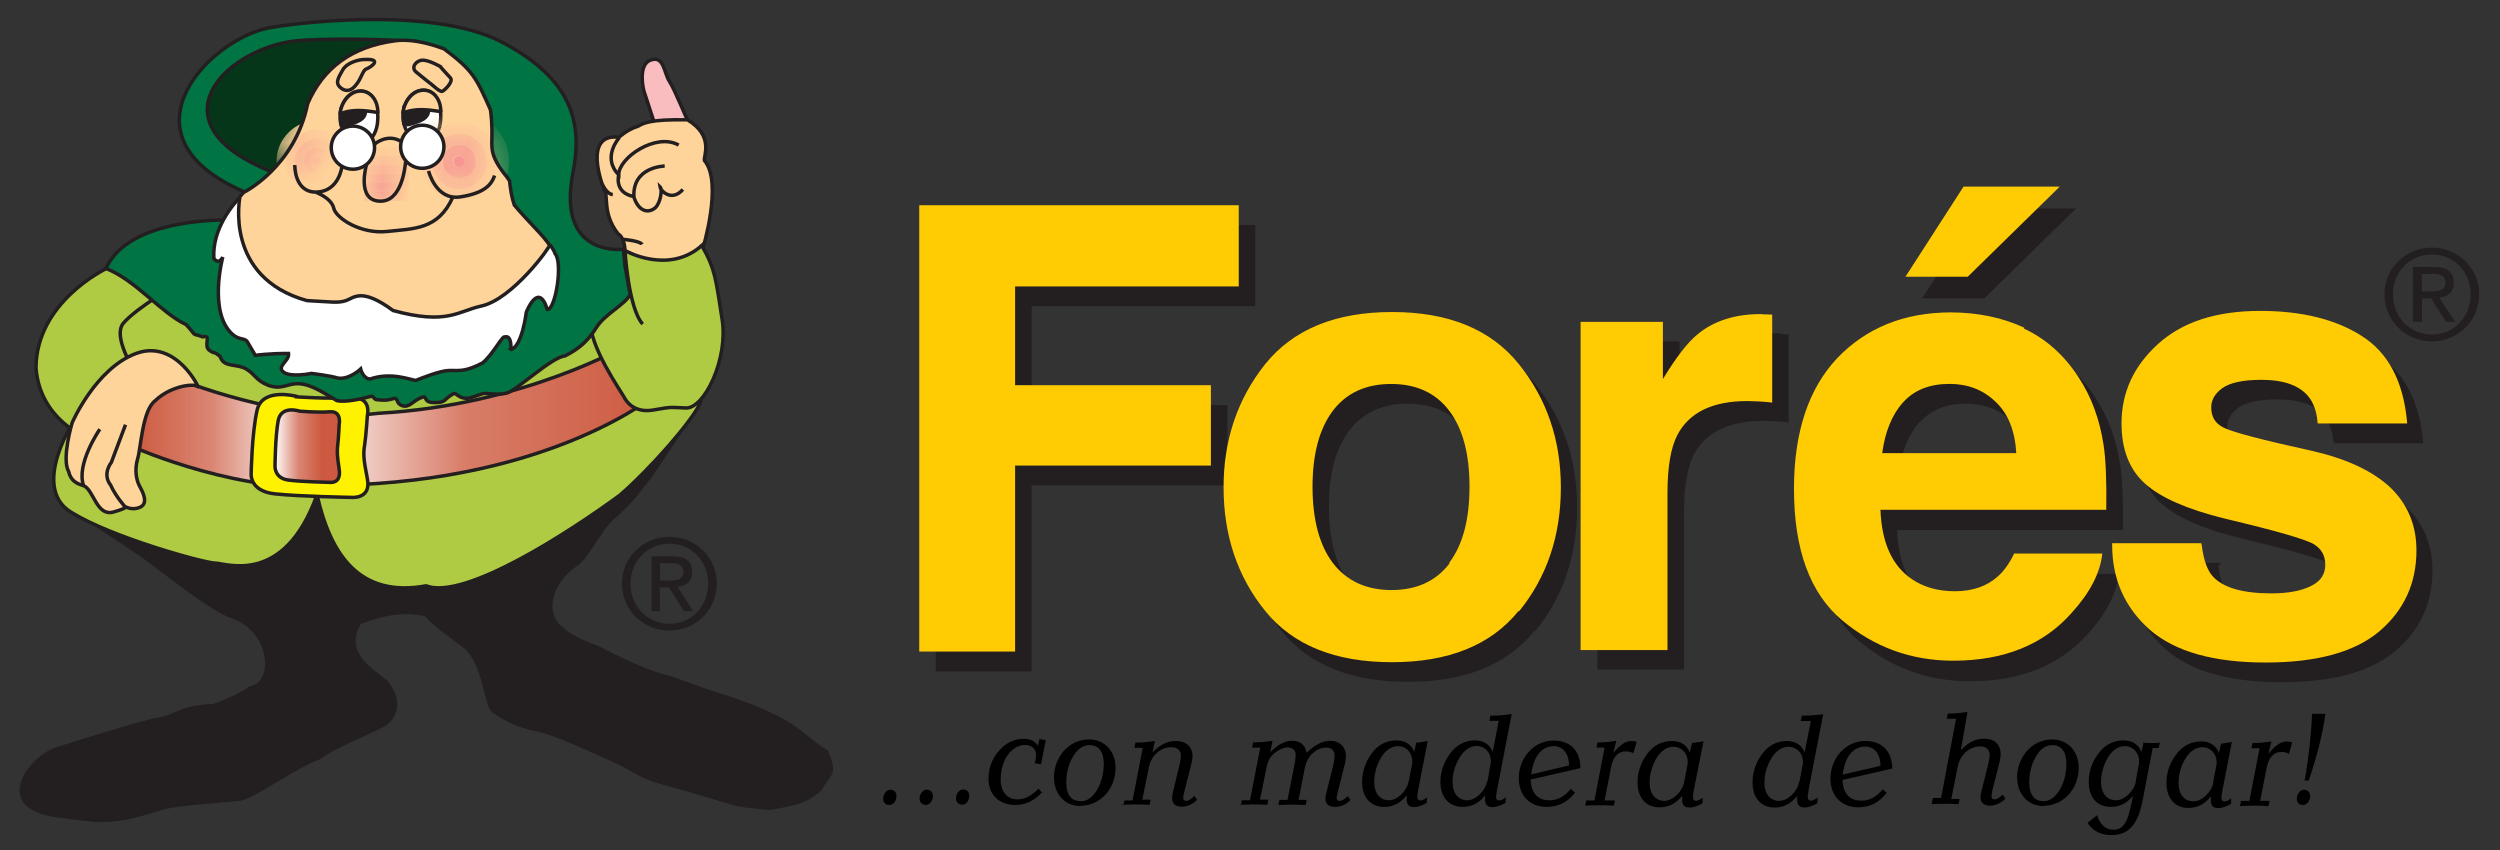 <svg xmlns="http://www.w3.org/2000/svg" width="100" height="34" viewBox="0 0 100 34" xmlns:xlink="http://www.w3.org/1999/xlink">
  <rect x="0" y="0" width="100" height="34" fill="#333333" stroke="none"/>
  <defs>
    <linearGradient id="a" x1="0%" y1="50.023%" y2="50.023%">
      <stop stop-color="#CD5A40" offset="0%"/>
      <stop stop-color="#DA8673" offset="15%"/>
      <stop stop-color="#FFFFFF" offset="32%"/>
      <stop stop-color="#D87D68" offset="63%"/>
      <stop stop-color="#CD5A40" offset="100%"/>
    </linearGradient>
    <linearGradient id="b" x1="-.284%" x2="99.235%" y1="49.947%" y2="49.947%">
      <stop stop-color="#FFFFFF" offset="0%"/>
      <stop stop-color="#DA8673" offset="36%"/>
      <stop stop-color="#CD5A40" offset="70%"/>
      <stop stop-color="#CD5A40" offset="100%"/>
    </linearGradient>
    <path id="c" d="M0.387,1.422 C0.387,2.166 0.845,2.768 1.414,2.768 C1.981,2.768 2.442,2.166 2.442,1.422 C2.442,0.68 1.982,0.079 1.414,0.079 C0.846,0.079 0.387,0.68 0.387,1.422 Z"/>
    <path id="e" d="M0.733,2.246 C0.733,3.087 1.372,3.772 2.158,3.772 C2.947,3.772 3.375,3.073 3.375,2.232 C3.375,1.394 2.947,0.722 2.158,0.722 C1.372,0.722 0.733,1.411 0.733,2.248 L0.733,2.246 Z"/>
    <path id="g" d="M1.195,0.713 L0.86,1.542 C0.86,1.542 0.45,2.939 1.36,2.999 C2.267,3.061 2.402,1.676 2.432,1.377 C2.462,1.078 2.782,0.941 2.237,0.612 C2.087,0.521 1.94,0.488 1.807,0.488 C1.457,0.488 1.195,0.714 1.195,0.714 L1.195,0.713 Z"/>
  </defs>
  <g fill="none" fill-rule="evenodd">
    <path fill="#231F20" stroke="#231F20" stroke-width=".04" d="M2.908,20.433 C2.908,20.433 5.15,21.906 5.725,22.31 C6.3,22.714 8.417,24.437 9.292,24.725 C10.803,25.237 11.017,27.285 9.992,27.47 C9.644,27.721 9.117,27.968 8.55,28.175 C7.1,28.225 6.964,28.681 6.207,28.736 C5.261,28.976 4.261,29.273 2.153,29.945 C1.045,30.401 -0.333,32.366 2.37,32.687 C3.695,32.849 3.857,32.903 4.288,32.849 C5.072,32.849 5.963,32.526 6.613,32.339 C7.234,32.203 9.072,32.06 9.585,32.016 C10.098,31.97 11.773,30.725 12.8,30.349 C13.26,29.971 14.612,29.434 15.394,29.03 C15.693,28.843 16.259,28.198 15.475,27.231 C14.881,26.773 13.719,26.072 14.421,24.942 C14.841,24.804 15.8,24.378 16.989,24.622 C17.596,25.227 17.881,25.376 18.582,25.915 C19.416,26.695 19.332,28.287 19.766,28.528 C20.024,28.677 20.466,29.042 21.549,29.257 C22.358,29.448 23.574,30.037 24.599,30.493 C25.366,30.841 25.499,31.09 26.532,31.372 C27.558,31.654 28.949,32.069 29.274,32.168 C29.599,32.268 29.874,32.293 30.808,32.384 C31.724,32.201 32.266,32.143 32.833,31.604 C33.249,30.908 33.508,30.991 33.099,30.029 C31.933,29.332 32.099,28.893 29.258,27.897 C28.457,27.665 27.741,27.392 26.849,27.068 C25.766,26.853 23.933,25.857 23.933,25.857 C23.933,25.857 22.524,25.401 22.199,24.754 C21.832,24.033 22.358,23.121 22.983,22.69 C23.599,22.316 24.032,21.081 24.733,20.592 C25.133,20.218 25.407,19.895 25.407,19.895 L26.082,19.041 L27.566,16.81 L21.041,18.12 L9.141,18.402 L2.866,20.484 L2.908,20.433 Z"/>
    <path fill="#AFCB43" stroke="#231F20" stroke-width=".14" d="M3.018,16.728 C3.018,16.728 1.196,19.46 2.83,20.48 C4.463,21.502 8.192,22.525 8.612,22.525 C9.032,22.525 11.367,23.465 12.68,19.794 C13.232,22.224 14.394,23.915 17.043,23.434 C18.584,24.023 22.826,21.253 24.801,19.802 C26.017,18.749 27.734,16.792 28.017,16.095 C28.301,15.399 27.151,12.637 27.151,12.637 L21.509,12.869 L5.176,11.286 L3.026,16.717 L3.018,16.728 Z"/>
    <path fill="url(#a)" stroke="#231F20" stroke-width=".14" d="M7.047,15.13 C7.047,15.13 11.508,16.988 15.155,16.53 C20.963,16.205 25.069,13.81 25.069,13.81 L26.283,15.747 C26.283,15.747 22.15,19.238 13.492,19.412 C9.844,19.868 5.383,17.903 5.383,17.903 C5.383,17.903 5.6,16.386 5.72,16.195 C6.073,15.656 7.047,15.117 7.047,15.117 L7.047,15.13 Z"/>
    <g stroke="#231F20" stroke-width=".14" transform="translate(10 15.756)">
      <path fill="#FFF200" d="M1.854,0.097 C1.854,0.097 0.501,-0.268 0.287,0.64 C0.073,1.55 0.046,3.222 0.046,3.222 C0.046,3.222 -7.32053307e-15,3.892 0.993,3.998 C1.988,4.106 4.048,4.139 4.048,4.139 C4.048,4.139 4.861,4.23 4.694,3.393 C4.527,2.555 4.534,2.373 4.588,2.024 C4.641,1.676 4.694,0.872 4.694,0.872 C4.694,0.872 4.902,0.092 4.014,0.15 C3.127,0.208 1.854,0.117 1.854,0.117 L1.854,0.097 Z"/>
      <path fill="url(#b)" d="M1.988,0.692 C1.988,0.692 1.243,0.435 1.126,1.076 C1.009,1.717 1.001,2.897 1.001,2.897 C1.001,2.897 0.976,3.37 1.526,3.445 C2.076,3.519 3.209,3.539 3.209,3.539 C3.209,3.539 3.659,3.6 3.567,3.01 C3.476,2.42 3.484,2.289 3.509,2.04 C3.542,1.793 3.567,1.226 3.567,1.226 C3.567,1.226 3.684,0.678 3.192,0.716 C2.709,0.753 2.009,0.692 2.009,0.692 L1.988,0.692 Z"/>
    </g>
    <path fill="#AFCB43" stroke="#231F20" stroke-width=".14" d="M4.238,10.751 C4.238,10.751 1.44,12.081 1.44,14.728 C1.537,15.932 2.196,16.713 2.942,17.224 C3.688,17.735 5.625,15.239 5.625,15.239 C5.625,15.239 4.423,13.529 4.937,12.925 C5.45,12.32 7.127,11.341 7.127,11.341 L4.404,10.505 L4.237,10.751 L4.238,10.751 Z"/>
    <path fill="#FFD49A" d="M7.913,15.482 C8.02,15.615 7.073,13.544 5.453,14.135 C3.833,14.725 2.887,16.908 2.887,16.908 C2.887,16.908 2.453,18.351 2.747,18.865 C2.833,19.238 3.072,19.346 3.347,19.429 C3.747,19.586 3.859,20.665 4.533,20.482 C5.207,20.291 4.993,20.258 4.993,20.258 C4.993,20.258 5.287,20.441 5.613,20.283 C5.94,20.126 5.72,19.694 5.587,19.454 C5.453,19.205 5.373,18.799 5.507,18.343 C5.64,17.911 5.693,16.41 6.207,16.029 C6.853,15.407 7.807,15.332 7.913,15.465"/>
    <path stroke="#231F20" stroke-width=".14" d="M5.453,14.135 C3.833,14.725 2.887,16.908 2.887,16.908 C2.887,16.908 2.453,18.351 2.747,18.865 C2.833,19.238 3.072,19.346 3.347,19.429 C3.747,19.586 3.859,20.665 4.533,20.482 C5.207,20.291 4.993,20.258 4.993,20.258 C4.993,20.258 5.287,20.441 5.613,20.283 C5.94,20.126 5.72,19.694 5.587,19.454 C5.453,19.205 5.373,18.799 5.507,18.343 C5.64,17.911 5.693,16.41 6.207,16.029 C6.853,15.407 7.807,15.332 7.913,15.465 C8.02,15.615 7.073,13.544 5.453,14.135 Z M3.993,17.168 C3.993,17.168 3.027,18.567 3.346,19.43 M5.021,16.988 L4.454,18.494 C4.454,18.494 4.073,18.958 4.427,19.406 C4.613,19.837 5.02,20.293 5.02,20.293"/>
    <path fill="#F9BCBF" stroke="#231F20" stroke-width=".14" d="M26.217,5.05 L25.752,3.628 C25.752,3.628 25.49,2.591 26.027,2.402 C26.565,2.213 26.55,2.904 26.778,3.258 C27.007,3.606 27.473,4.809 27.567,4.933 C27.668,5.049 26.218,5.049 26.218,5.049 L26.217,5.05 Z"/>
    <path fill="#FFD49A" d="M28.105,9.971 C28.105,9.971 28.927,7.298 28.176,6.419 C28.134,6.253 28.576,5.444 27.501,4.792 C25.959,4.767 25.734,4.932 25.517,5.051 C25.076,5.184 24.751,5.499 24.751,5.499 C24.751,5.499 23.284,5.134 24.168,7.614 C24.351,7.771 24.076,8.542 24.726,9.355 C25.001,9.521 25.001,10.035 25.001,10.035 L26.959,10.964 L28.109,9.994 L28.105,9.971 Z"/>
    <path stroke="#231F20" stroke-width=".14" d="M28.105,9.971 C28.105,9.971 28.927,7.298 28.176,6.419 C28.134,6.253 28.576,5.444 27.501,4.792 C25.959,4.767 25.734,4.932 25.517,5.051 C25.076,5.184 24.751,5.499 24.751,5.499 C24.751,5.499 23.284,5.134 24.168,7.614 C24.351,7.771 24.076,8.542 24.726,9.355 C25.001,9.521 25.001,10.035 25.001,10.035 L26.959,10.964 L28.109,9.994 L28.105,9.971 Z M24.055,7.276 C24.055,7.276 24.212,7.739 24.511,7.786 M24.953,9.577 C24.953,9.577 25.609,9.635 25.68,9.776 M24.772,5.506 C24.772,5.506 24.055,6.293 24.748,6.99 C24.748,6.31 26.242,5.29 27.148,5.804 M24.757,6.957 C24.757,6.957 24.528,7.695 25.342,7.861 M26.588,6.642 C26.588,6.642 25.286,6.658 25.357,7.886 C25.538,8.441 25.907,8.549 26.194,8.325 C26.422,8.143 26.508,7.562 26.398,7.463 C26.423,7.645 26.873,8.085 27.315,7.579"/>
    <path fill="#AFCB43" d="M28.079,9.833 C28.625,10.796 28.632,11.184 28.885,12.775 C29.138,14.367 28.17,16.352 27.435,16.319 C26.702,16.286 26.864,16.278 26.123,16.402 C25.382,16.526 25.063,16.079 24.965,15.888 C24.869,15.697 23.523,13.79 23.621,12.795 C23.718,11.8 24.517,10.556 24.517,10.556 L24.968,10.008 C24.968,10.008 26.734,11.028 28.084,9.809"/>
    <path stroke="#231F20" stroke-width=".14" d="M28.079,9.833 C28.625,10.796 28.632,11.184 28.885,12.775 C29.138,14.367 28.17,16.352 27.435,16.319 C26.702,16.286 26.864,16.278 26.123,16.402 C25.382,16.526 25.063,16.079 24.965,15.888 C24.869,15.697 23.523,13.79 23.621,12.795 C23.718,11.8 24.517,10.556 24.517,10.556 L24.968,10.008 C24.968,10.008 26.734,11.028 28.084,9.809 L28.079,9.833 Z M24.998,9.994 C24.998,9.994 25.128,12.322 25.707,12.963"/>
    <g stroke="#231F20" stroke-width=".14" transform="translate(4.167)">
      <path fill="#007442" d="M5.013,8.804 C5.013,8.804 1.007,8.648 0.073,10.737 C1.265,11.209 2.29,12.529 3.279,12.984 C3.773,13.531 3.434,13.291 3.947,13.475 C4.322,13.375 3.939,13.831 4.219,14.022 C4.5,14.205 4.306,13.997 4.636,14.254 C4.781,14.727 5.294,14.528 5.683,14.76 C6.049,14.984 6.058,15.208 6.566,15.415 C7.124,15.606 7.308,15.332 7.782,15.349 C8.299,15.366 8.883,15.78 9.299,16.021 C9.624,16.112 10.332,15.946 10.666,15.855 C10.783,15.838 10.724,15.88 10.857,15.979 C11.274,16.037 11.391,15.996 11.591,15.938 C11.783,15.913 11.641,16.128 11.924,16.228 C12.199,16.319 12.332,16.054 12.658,15.913 C12.982,15.772 12.699,16.104 13.207,16.104 C13.716,16.104 13.549,15.979 13.974,15.747 C14.074,15.689 14.191,15.971 14.574,15.929 C14.682,15.913 14.824,15.846 15.141,15.747 C15.258,15.706 15.716,15.822 16.108,15.722 C16.491,15.623 17.916,14.271 18.433,14.238 C19.066,13.914 19.374,13.599 19.699,13.085 C20.024,12.571 20.832,12.181 21.032,11.791 C21.041,11.775 20.824,10.581 20.824,10.581 L20.774,9.967 C20.774,9.967 18.116,10.332 18.741,6.965 C19.157,4.933 18.741,3.167 15.891,1.674 C13.041,0.19 7.308,0.978 6.766,1.086 C4.399,1.376 0.291,5.381 5.599,7.67 C5.649,7.769 4.966,8.756 4.966,8.756 L5.013,8.804 Z"/>
      <path fill="#05361A" d="M12.448,1.656 C9.935,1.494 7.848,1.587 7.498,1.656 C4.748,2.067 1.96,4.94 6.636,6.847 L9.348,8.786 L12.709,4.282 L12.451,1.656 L12.448,1.656 Z"/>
    </g>
    <g transform="translate(7.967 .896)">
      <path fill="#FFFFFF" stroke="#231F20" stroke-width=".14" d="M7.292,9.828 L1.7,6.918 C1.325,7.303 0.519,8.269 0.587,9.44 C0.795,9.722 0.945,9.385 0.945,9.385 C0.945,9.385 0.353,11.582 1.326,12.47 C1.617,12.731 1.826,12.599 1.934,12.787 C2.184,13.204 2.243,13.318 2.243,13.318 C2.243,13.318 2.743,13.242 3.576,13.242 C3.618,13.547 3.084,13.752 3.368,13.983 C3.651,14.215 4.492,14.04 4.492,14.04 C4.492,14.04 5.259,14.133 5.543,14.226 C6.001,14.301 6.459,13.865 6.459,13.865 C6.459,13.865 6.559,14.263 6.843,14.263 C7.701,13.965 8.509,14.32 8.668,14.32 C8.901,14.226 9.651,13.922 10.018,13.922 C10.393,13.922 10.643,13.983 11.334,13.622 C11.751,13.284 12.134,12.506 12.226,12.582 C12.518,12.488 12.476,13.111 12.459,13.092 C12.918,12.98 13.084,11.597 13.084,11.597 C13.084,11.597 13.568,10.327 13.926,11.485 C14.251,11.501 14.559,9.619 14.234,9.246 C14.201,9.146 14.143,9.046 14.068,8.939 L7.326,9.826 L7.292,9.828 Z"/>
      <path fill="#FFD49A" d="M14.037,8.943 C13.783,8.533 13.173,7.989 12.604,7.303 C12.483,6.938 12.453,6.657 12.415,6.338 C12.257,6.092 12.173,6.045 11.977,5.729 C11.512,4.978 11.827,4.825 11.652,3.498 C11.082,2.214 10.956,1.927 9.791,1.056 C9.582,0.981 8.649,0.623 7.824,0.737 C6.099,0.969 4.949,1.832 4.341,3.25 C3.816,5.804 1.782,6.799 1.782,6.799 L1.633,6.965 C1.633,6.965 0.958,10.191 4.308,11.128 C5.308,11.178 5.549,11.236 5.874,11.128 C6.191,11.02 6.482,10.589 7.758,11.526 C9.916,12.115 10.349,11.551 11.291,11.344 C12.533,11.07 14.049,8.972 14.008,8.922 L14.037,8.943 Z"/>
      <path fill="#FFFFFF" stroke="#231F20" stroke-width=".14" d="M8.153,3.748 C8.153,3.176 8.52,2.712 8.973,2.712 C9.427,2.712 9.665,3.176 9.665,3.748 C9.665,4.322 9.427,4.787 8.973,4.787 C8.521,4.787 8.153,4.322 8.153,3.75 L8.153,3.748 Z"/>
      <path fill="#231F20" stroke="#231F20" stroke-width=".14" d="M9.05,3.189 C9.131,3.27 9.178,3.373 9.178,3.485 C9.178,3.75 9.018,3.894 8.623,4.015 C8.454,4.067 8.295,4.141 8.185,4.046 C8.185,4.046 8.142,3.656 8.197,3.374 L9.05,3.184 L9.05,3.189 Z"/>
      <path fill="#FFD49A" d="M8.153,3.621 C8.195,3.186 8.52,2.712 8.973,2.712 C9.427,2.712 9.671,3.155 9.665,3.558 C9.673,3.591 9.328,3.49 8.875,3.49 C8.422,3.49 8.13,3.634 8.153,3.622"/>
      <path stroke="#231F20" stroke-width=".14" d="M8.153,3.621 C8.195,3.186 8.52,2.712 8.973,2.712 C9.427,2.712 9.671,3.155 9.665,3.558 C9.673,3.591 9.328,3.49 8.875,3.49 C8.422,3.49 8.13,3.634 8.153,3.622 L8.153,3.621 Z M6.617,1.482 C6.423,1.482 5.922,1.587 5.742,1.902 C5.564,2.215 5.454,2.401 5.606,2.563 C5.758,2.729 6.002,2.829 6.256,2.522 C6.511,2.223 6.526,1.925 6.693,1.858 C6.86,1.8 7.371,1.444 6.618,1.485 L6.617,1.482 Z M9.642,1.764 C9.642,1.764 9.203,1.511 8.945,1.511 C8.687,1.511 8.458,1.795 8.67,1.977 C8.884,2.159 9.245,2.441 9.306,2.488 C9.367,2.533 9.637,2.798 9.728,2.756 C9.82,2.715 10.185,2.363 10.047,2.215 C9.911,2.074 9.641,1.767 9.641,1.767 L9.642,1.764 Z"/>
      <path fill="#FFFFFF" d="M5.635,3.784 C5.635,3.212 6.002,2.747 6.456,2.747 C6.908,2.747 7.147,3.212 7.147,3.784 C7.147,4.356 6.908,4.821 6.456,4.821 C6.003,4.821 5.635,4.356 5.635,3.784"/>
      <path stroke="#231F20" stroke-width=".14" d="M5.635,3.784 C5.635,3.212 6.002,2.747 6.456,2.747 C6.908,2.747 7.147,3.212 7.147,3.784 C7.147,4.356 6.908,4.821 6.456,4.821 C6.003,4.821 5.635,4.356 5.635,3.784 Z"/>
      <path fill="#231F20" stroke="#231F20" stroke-width=".14" d="M6.532,3.223 C6.612,3.305 6.659,3.407 6.659,3.519 C6.659,3.785 6.501,3.929 6.109,4.05 C5.942,4.102 5.784,4.176 5.676,4.081 C5.676,4.081 5.634,3.699 5.692,3.417 L6.551,3.227 L6.532,3.223 Z"/>
      <path fill="#FFD49A" d="M5.635,3.657 C5.677,3.221 6.002,2.747 6.456,2.747 C6.908,2.747 7.152,3.189 7.147,3.592 C7.156,3.626 6.81,3.524 6.356,3.524 C5.904,3.524 5.612,3.669 5.635,3.657"/>
      <path stroke="#231F20" stroke-width=".14" d="M5.635,3.657 C5.677,3.221 6.002,2.747 6.456,2.747 C6.908,2.747 7.152,3.189 7.147,3.592 C7.156,3.626 6.81,3.524 6.356,3.524 C5.904,3.524 5.612,3.669 5.635,3.657 Z"/>
      <g transform="translate(3.333 4.146)">
        <mask id="d" fill="white">
          <use xlink:href="#c"/>
        </mask>
        <g transform="translate(-.833 -.83)" mask="url(#d)">
          <path fill="#FFD49A" d="M3.892,2.247 C3.892,1.34 3.152,0.605 2.242,0.605 C1.331,0.605 0.592,1.34 0.592,2.247 C0.592,3.153 1.331,3.888 2.242,3.888 C3.152,3.888 3.892,3.153 3.892,2.246 M3.531,2.254 C3.531,2.959 2.956,3.531 2.248,3.531 C1.539,3.531 0.964,2.959 0.964,2.254 C0.964,1.549 1.539,0.977 2.248,0.977 C2.956,0.977 3.531,1.549 3.531,2.254"/>
          <path fill="#FCC49A" d="M3.525,2.247 C3.525,1.542 2.95,0.97 2.242,0.97 C1.533,0.97 0.958,1.542 0.958,2.247 C0.958,2.952 1.533,3.523 2.242,3.523 C2.95,3.523 3.525,2.951 3.525,2.246 M3.164,2.254 C3.164,2.756 2.754,3.166 2.248,3.166 C1.742,3.166 1.331,2.756 1.331,2.254 C1.331,1.75 1.742,1.342 2.248,1.342 C2.754,1.342 3.164,1.75 3.164,2.254"/>
          <path fill="#FAB598" d="M3.158,2.247 C3.158,1.743 2.747,1.335 2.242,1.335 C1.735,1.335 1.325,1.743 1.325,2.247 C1.325,2.75 1.735,3.16 2.242,3.16 C2.747,3.16 3.158,2.75 3.158,2.247 M2.797,2.253 C2.797,2.555 2.552,2.8 2.248,2.8 C1.944,2.8 1.698,2.555 1.698,2.253 C1.698,1.951 1.944,1.706 2.248,1.706 C2.552,1.706 2.797,1.951 2.797,2.253"/>
          <path fill="#F8A596" d="M2.792,2.247 C2.792,1.945 2.544,1.7 2.242,1.7 C1.938,1.7 1.692,1.945 1.692,2.247 C1.692,2.548 1.938,2.795 2.242,2.795 C2.544,2.795 2.792,2.548 2.792,2.247 M2.431,2.253 C2.431,2.354 2.349,2.436 2.248,2.436 C2.147,2.436 2.064,2.354 2.064,2.253 C2.064,2.154 2.147,2.071 2.248,2.071 C2.349,2.071 2.431,2.154 2.431,2.253"/>
          <path fill="#F69694" d="M2.425,2.247 C2.425,2.146 2.342,2.065 2.242,2.065 C2.14,2.065 2.058,2.146 2.058,2.247 C2.058,2.347 2.14,2.43 2.242,2.43 C2.342,2.43 2.425,2.347 2.425,2.247"/>
        </g>
      </g>
      <g transform="translate(8.333 3.317)">
        <mask id="f" fill="white">
          <use xlink:href="#e"/>
        </mask>
        <g mask="url(#f)">
          <path fill="#FFD49A" d="M4.062,2.247 C4.062,1.151 3.168,0.262 2.067,0.262 C0.967,0.262 0.072,1.151 0.072,2.246 C0.072,3.341 0.966,4.228 2.067,4.228 C3.168,4.228 4.062,3.341 4.062,2.238 M3.605,2.238 C3.605,3.084 2.91,3.781 2.053,3.781 C1.198,3.781 0.503,3.084 0.503,2.238 C0.503,1.384 1.198,0.687 2.053,0.687 C2.91,0.687 3.605,1.376 3.605,2.23"/>
          <path fill="#FCC49A" d="M3.618,2.247 C3.618,1.393 2.923,0.702 2.067,0.702 C1.211,0.702 0.517,1.394 0.517,2.246 C0.517,3.092 1.211,3.789 2.067,3.789 C2.923,3.789 3.618,3.092 3.618,2.246 M3.162,2.246 C3.162,2.852 2.665,3.349 2.053,3.349 C1.442,3.349 0.945,2.852 0.945,2.246 C0.945,1.633 1.442,1.144 2.053,1.144 C2.665,1.144 3.162,1.633 3.162,2.246"/>
          <path fill="#FAB598" d="M3.175,2.247 C3.175,1.638 2.678,1.144 2.067,1.144 C1.455,1.144 0.958,1.638 0.958,2.247 C0.958,2.855 1.455,3.35 2.067,3.35 C2.678,3.35 3.175,2.855 3.175,2.247 M2.718,2.247 C2.718,2.612 2.42,2.908 2.053,2.908 C1.687,2.908 1.388,2.611 1.388,2.246 C1.388,1.882 1.687,1.583 2.053,1.583 C2.42,1.583 2.718,1.882 2.718,2.246"/>
          <path fill="#F8A596" d="M2.732,2.247 C2.732,1.882 2.434,1.584 2.067,1.584 C1.7,1.584 1.402,1.882 1.402,2.247 C1.402,2.612 1.7,2.908 2.067,2.908 C2.433,2.908 2.732,2.611 2.732,2.246 M2.275,2.246 C2.275,2.363 2.175,2.462 2.053,2.462 C1.931,2.462 1.832,2.363 1.832,2.238 C1.832,2.114 1.932,2.014 2.053,2.014 C2.176,2.014 2.275,2.114 2.275,2.23"/>
          <path fill="#F69694" d="M2.288,2.247 C2.288,2.125 2.188,2.026 2.067,2.026 C1.944,2.026 1.845,2.125 1.845,2.246 C1.845,2.363 1.945,2.462 2.067,2.462 C2.189,2.462 2.288,2.363 2.288,2.238"/>
        </g>
      </g>
      <path stroke="#231F20" stroke-width=".14" d="M3.825,5.705 C3.825,5.705 3.795,6.817 4.7,6.787 C5.606,6.757 5.713,5.75 5.713,5.75 M4.685,6.802 C4.685,6.802 5.29,7.026 5.382,7.43 C5.473,7.835 6.469,8.478 7.526,8.362 C8.584,8.244 9.559,8.301 10.143,6.995 M9.176,5.942 C9.176,5.942 9.467,7.131 10.443,6.98 C11.426,6.828 11.693,6.484 11.818,6.126"/>
      <g transform="translate(5.833 4.146)">
        <mask id="h" fill="white">
          <use xlink:href="#g"/>
        </mask>
        <g mask="url(#h)">
          <polygon fill="#FFD49A" points=".767 .486 2.546 .486 2.546 .848 .767 .848"/>
          <polygon fill="#FDC99A" points=".767 .846 2.546 .846 2.546 1.207 .767 1.207"/>
          <polygon fill="#FBBF9A" points=".767 1.204 2.546 1.204 2.546 1.566 .767 1.566"/>
          <polygon fill="#FAB598" points=".767 1.563 2.546 1.563 2.546 1.926 .767 1.926"/>
          <polygon fill="#F8AA97" points=".767 1.922 2.546 1.922 2.546 2.285 .767 2.285"/>
          <polygon fill="#F7A096" points=".767 2.28 2.546 2.28 2.546 2.644 .767 2.644"/>
          <polygon fill="#F69694" points=".767 2.64 2.546 2.64 2.546 3.003 .767 3.003"/>
        </g>
      </g>
      <path stroke="#231F20" stroke-width=".14" d="M8.07,4.758 C7.526,4.429 7.028,4.86 7.028,4.86 L6.693,5.69 C6.693,5.69 6.282,7.091 7.192,7.149 C8.1,7.215 8.233,5.822 8.264,5.524 C8.294,5.225 8.614,5.093 8.07,4.761 L8.07,4.758 Z"/>
      <path fill="#FFFFFF" stroke="#231F20" stroke-width=".14" d="M8.058 4.976C8.058 4.499 8.446 4.113 8.923 4.113 9.402 4.113 9.79 4.499 9.79 4.976 9.79 5.451 9.402 5.836 8.923 5.836 8.446 5.836 8.058 5.451 8.058 4.975L8.058 4.976zM5.283 5.009C5.283 4.534 5.671 4.149 6.148 4.149 6.627 4.149 7.015 4.534 7.015 5.01 7.015 5.491 6.627 5.872 6.148 5.872 5.671 5.872 5.283 5.491 5.283 5.01L5.283 5.009z"/>
      <path stroke="#231F20" stroke-width=".14" d="M14.037,8.943 C13.783,8.533 13.173,7.989 12.604,7.303 C12.483,6.938 12.453,6.657 12.415,6.338 C12.257,6.092 12.173,6.045 11.977,5.729 C11.512,4.978 11.827,4.825 11.652,3.498 C11.082,2.214 10.956,1.927 9.791,1.056 C9.582,0.981 8.649,0.623 7.824,0.737 C6.099,0.969 4.949,1.832 4.341,3.25 C3.816,5.804 1.782,6.799 1.782,6.799 L1.633,6.965 C1.633,6.965 0.958,10.191 4.308,11.128 C5.308,11.178 5.549,11.236 5.874,11.128 C6.191,11.02 6.482,10.589 7.758,11.526 C9.916,12.115 10.349,11.551 11.291,11.344 C12.533,11.07 14.049,8.972 14.008,8.922 L14.037,8.943 Z"/>
    </g>
    <path fill="#231F20" d="M24.878,23.339 C24.878,24.419 25.745,25.225 26.778,25.225 C27.808,25.225 28.67,24.419 28.67,23.339 C28.67,22.282 27.808,21.473 26.778,21.473 C25.745,21.473 24.878,22.282 24.878,23.339 L24.878,23.339 Z M25.22,23.339 C25.22,22.442 25.897,21.749 26.778,21.749 C27.651,21.749 28.327,22.442 28.327,23.339 C28.327,24.257 27.652,24.95 26.778,24.95 C25.897,24.95 25.22,24.257 25.22,23.339 L25.22,23.339 Z M26.043,24.444 L26.392,24.444 L26.392,23.5 L26.759,23.5 L27.359,24.444 L27.726,24.444 L27.101,23.475 C27.434,23.439 27.684,23.274 27.684,22.878 C27.684,22.455 27.442,22.251 26.918,22.251 L26.067,22.251 L26.067,24.444 L26.043,24.444 Z M26.392,22.526 L26.851,22.526 C27.084,22.526 27.334,22.573 27.334,22.862 C27.334,23.202 27.059,23.219 26.759,23.219 L26.401,23.219 L26.401,22.522 L26.392,22.526 Z"/>
    <path fill="#000000" d="M41.69 31.718L41.545 31.547C41.253 31.831 40.997 31.975 40.706 31.975 40.292 31.975 40.028 31.681 40.028 31.183 40.028 30.348 40.497 29.798 41.002 29.798 41.271 29.798 41.443 29.964 41.443 30.193 41.443 30.292 41.421 30.4 41.389 30.525L41.642 30.574 41.83 29.604 41.577 29.563 41.518 29.836C41.416 29.654 41.217 29.554 40.953 29.554 40.637 29.554 40.357 29.662 40.12 29.869 39.743 30.201 39.539 30.649 39.539 31.146 39.539 31.785 39.958 32.2 40.625 32.2 41.013 32.2 41.383 32.026 41.69 31.686M43.218 32.231C43.998 32.231 44.622 31.568 44.622 30.712 44.622 30.043 44.18 29.578 43.563 29.578 43.159 29.578 42.805 29.743 42.536 30.054 42.294 30.344 42.159 30.709 42.159 31.082 42.159 31.778 42.601 32.243 43.226 32.243L43.218 32.231zM43.209 32.044C42.851 32.044 42.651 31.787 42.651 31.289 42.651 30.85 42.784 30.427 43.009 30.128 43.167 29.913 43.367 29.805 43.584 29.805 43.951 29.805 44.151 30.07 44.151 30.568 44.151 31.123 43.934 31.629 43.651 31.886 43.526 31.994 43.384 32.052 43.226 32.052L43.209 32.044zM44.892 32.193C45.068 32.185 45.242 32.176 45.426 32.176 45.609 32.176 45.801 32.185 45.984 32.193L46.026 31.986 45.693 31.986 45.951 30.709C46.051 30.186 46.451 29.888 46.851 29.888 47.093 29.888 47.234 30.012 47.234 30.219 47.234 30.319 47.218 30.46 47.167 30.651L46.926 31.646C46.901 31.762 46.884 31.853 46.884 31.936 46.884 32.143 47.017 32.268 47.267 32.268 47.484 32.268 47.701 32.176 47.884 31.994L47.776 31.836C47.651 31.961 47.542 32.035 47.459 32.035 47.376 32.035 47.326 31.994 47.326 31.919 47.326 31.87 47.343 31.778 47.376 31.654L47.659 30.534C47.684 30.427 47.701 30.327 47.701 30.244 47.701 29.879 47.451 29.639 47.042 29.639 46.684 29.639 46.409 29.788 46.101 30.095L46.193 29.639C45.934 29.68 45.676 29.705 45.417 29.705L45.376 29.913 45.709 29.913 45.301 32.019 44.976 32.019 44.934 32.234 44.892 32.193zM49.601 32.193C49.776 32.185 49.951 32.176 50.134 32.176 50.318 32.176 50.509 32.185 50.693 32.193L50.734 31.986 50.401 31.986 50.659 30.709C50.709 30.468 50.767 30.302 50.984 30.12 51.167 29.971 51.351 29.896 51.484 29.896 51.709 29.896 51.826 30.012 51.826 30.178 51.826 30.253 51.818 30.418 51.767 30.642L51.501 31.994 51.176 31.994 51.134 32.201C51.309 32.193 51.484 32.185 51.667 32.185 51.851 32.185 52.042 32.193 52.226 32.201L52.267 31.994 51.943 31.994 52.193 30.717C52.301 30.194 52.676 29.904 53.051 29.904 53.259 29.904 53.384 30.02 53.384 30.228 53.384 30.327 53.359 30.476 53.318 30.659L53.068 31.654C53.042 31.77 53.017 31.861 53.017 31.944 53.017 32.16 53.151 32.276 53.401 32.276 53.617 32.276 53.843 32.185 54.017 32.002L53.909 31.845C53.784 31.969 53.684 32.035 53.593 32.035 53.509 32.035 53.468 32.002 53.468 31.919 53.468 31.87 53.484 31.778 53.517 31.654L53.801 30.534C53.826 30.418 53.834 30.319 53.834 30.236 53.834 29.871 53.576 29.631 53.209 29.631 52.892 29.631 52.601 29.796 52.259 30.112 52.226 29.813 52.009 29.631 51.693 29.631 51.376 29.631 51.126 29.788 50.809 30.087L50.901 29.631C50.642 29.672 50.384 29.697 50.126 29.697L50.084 29.904 50.409 29.904 50.001 32.011 49.676 32.011 49.634 32.218 49.601 32.193zM56.351 31.239C56.276 31.646 55.892 32.011 55.559 32.011 55.201 32.011 54.968 31.737 54.968 31.273 54.968 30.883 55.109 30.46 55.334 30.17 55.501 29.954 55.709 29.846 55.926 29.846 56.251 29.846 56.492 30.112 56.492 30.452 56.492 30.501 56.492 30.551 56.476 30.601L56.351 31.256 56.351 31.239zM56.659 29.672L56.568 30.078C56.459 29.78 56.201 29.614 55.851 29.614 55.517 29.614 55.193 29.755 54.968 30.012 54.659 30.36 54.484 30.816 54.484 31.264 54.484 31.903 54.826 32.276 55.367 32.276 55.726 32.276 56.017 32.127 56.276 31.812 56.276 31.87 56.267 31.911 56.267 31.961 56.267 32.185 56.351 32.284 56.559 32.284 56.709 32.284 56.876 32.226 57.068 32.118L57.084 31.894C56.976 31.977 56.884 32.019 56.826 32.019 56.742 32.019 56.693 31.969 56.693 31.886 56.693 31.853 56.701 31.737 56.734 31.563L57.109 29.639 56.676 29.714 56.659 29.672zM59.951 28.818L59.709 30.078C59.601 29.78 59.343 29.614 58.992 29.614 58.659 29.614 58.334 29.763 58.109 30.012 57.801 30.36 57.617 30.816 57.617 31.264 57.617 31.903 57.968 32.276 58.501 32.276 58.867 32.276 59.151 32.127 59.409 31.812 59.409 31.87 59.401 31.911 59.401 31.961 59.401 32.185 59.492 32.284 59.701 32.284 59.851 32.284 60.017 32.226 60.218 32.118L60.234 31.894C60.117 31.977 60.034 32.019 59.976 32.019 59.884 32.019 59.843 31.969 59.843 31.878 59.843 31.845 59.859 31.729 59.892 31.546L60.468 28.561C60.209 28.602 59.951 28.627 59.693 28.627L59.617 28.627 59.576 28.834 59.992 28.834 59.951 28.818zM59.484 31.248C59.409 31.646 59.026 32.011 58.693 32.011 58.334 32.011 58.101 31.737 58.101 31.273 58.101 30.883 58.251 30.46 58.476 30.17 58.642 29.954 58.851 29.838 59.068 29.838 59.392 29.838 59.634 30.103 59.634 30.443 59.634 30.493 59.634 30.543 59.617 30.593L59.501 31.248 59.484 31.248zM62.992 31.695L62.834 31.554C62.584 31.861 62.309 32.011 61.984 32.011 61.509 32.011 61.242 31.729 61.226 31.181L63.218 30.725C63.209 30.02 62.818 29.622 62.126 29.622 61.776 29.622 61.409 29.78 61.151 30.07 60.901 30.344 60.751 30.725 60.751 31.132 60.751 31.812 61.193 32.276 61.859 32.276 62.326 32.276 62.709 32.085 63.001 31.704L62.992 31.695zM61.251 30.966C61.343 30.236 61.676 29.846 62.151 29.846 62.509 29.846 62.759 30.128 62.759 30.617L61.259 30.974 61.251 30.966zM64.526 30.128L64.651 29.631C64.418 29.672 64.184 29.697 63.968 29.697L63.901 29.697 63.859 29.904 64.184 29.904 63.776 32.019 63.451 32.019 63.409 32.226C63.593 32.21 63.776 32.21 63.968 32.21 64.159 32.21 64.351 32.21 64.551 32.226L64.601 32.019 64.184 32.019 64.434 30.734C64.517 30.277 64.709 30.054 65.043 30.054 65.134 30.054 65.234 30.078 65.334 30.128L65.468 29.672C65.392 29.647 65.317 29.639 65.251 29.639 65.001 29.639 64.793 29.813 64.501 30.145L64.526 30.128zM67.368 31.273C67.293 31.671 66.909 32.035 66.576 32.035 66.218 32.035 65.984 31.762 65.984 31.297 65.984 30.908 66.126 30.485 66.351 30.194 66.517 29.979 66.718 29.871 66.942 29.871 67.267 29.871 67.509 30.136 67.509 30.476 67.509 30.526 67.501 30.576 67.493 30.626L67.368 31.281 67.368 31.273zM67.684 29.697L67.593 30.103C67.484 29.805 67.226 29.639 66.876 29.639 66.543 29.639 66.209 29.78 65.984 30.037 65.676 30.385 65.501 30.841 65.501 31.281 65.501 31.919 65.843 32.293 66.384 32.293 66.743 32.293 67.034 32.143 67.293 31.828 67.293 31.886 67.284 31.928 67.284 31.977 67.284 32.201 67.376 32.301 67.584 32.301 67.734 32.301 67.901 32.243 68.101 32.135L68.109 31.911C68.001 31.986 67.909 32.035 67.851 32.035 67.767 32.035 67.718 31.986 67.718 31.894 67.718 31.853 67.726 31.745 67.759 31.571L68.142 29.647 67.709 29.722 67.684 29.697zM72.434 28.843L72.184 30.103C72.076 29.805 71.817 29.639 71.468 29.639 71.134 29.639 70.809 29.78 70.584 30.037 70.276 30.385 70.101 30.841 70.101 31.289 70.101 31.928 70.451 32.301 70.984 32.301 71.343 32.301 71.626 32.152 71.892 31.836 71.884 31.886 71.884 31.936 71.884 31.977 71.884 32.201 71.976 32.298 72.184 32.298 72.334 32.298 72.501 32.24 72.692 32.132L72.701 31.909C72.584 31.983 72.501 32.027 72.442 32.027 72.351 32.027 72.309 31.977 72.309 31.886 72.309 31.853 72.317 31.737 72.351 31.554L72.926 28.569C72.668 28.602 72.409 28.627 72.151 28.627L72.076 28.627 72.026 28.839 72.442 28.839 72.434 28.843zM71.968 31.273C71.892 31.671 71.509 32.035 71.168 32.035 70.809 32.035 70.576 31.762 70.576 31.297 70.576 30.908 70.726 30.485 70.951 30.194 71.118 29.979 71.326 29.871 71.543 29.871 71.876 29.871 72.118 30.136 72.118 30.476 72.118 30.526 72.118 30.576 72.101 30.626L71.976 31.281 71.968 31.273zM75.468 31.712L75.309 31.571C75.059 31.878 74.784 32.027 74.459 32.027 73.984 32.027 73.718 31.745 73.701 31.198L75.692 30.742C75.676 30.037 75.284 29.639 74.601 29.639 74.243 29.639 73.884 29.796 73.618 30.087 73.368 30.36 73.218 30.742 73.218 31.148 73.218 31.828 73.659 32.293 74.326 32.293 74.784 32.293 75.176 32.102 75.459 31.72L75.468 31.712zM73.709 30.982C73.793 30.261 74.134 29.863 74.609 29.863 74.968 29.863 75.218 30.145 75.218 30.634L73.709 30.982zM77.252 32.167C77.423 32.157 77.602 32.151 77.785 32.151 77.967 32.151 78.155 32.157 78.343 32.167L78.385 31.958 78.052 31.958 78.306 30.68C78.407 30.156 78.806 29.856 79.203 29.856 79.445 29.856 79.585 29.979 79.585 30.188 79.585 30.284 79.564 30.428 79.515 30.621L79.268 31.611C79.241 31.727 79.22 31.818 79.22 31.893 79.22 32.1 79.353 32.225 79.602 32.225 79.817 32.225 80.037 32.125 80.214 31.943L80.106 31.785C79.978 31.909 79.876 31.976 79.789 31.976 79.703 31.976 79.661 31.934 79.661 31.851 79.661 31.802 79.672 31.71 79.703 31.586L79.988 30.458C80.016 30.342 80.026 30.243 80.026 30.16 80.026 29.786 79.776 29.546 79.376 29.546 79.017 29.546 78.743 29.687 78.434 30.002L78.701 28.476C78.434 28.518 78.168 28.543 77.909 28.543L77.868 28.75 78.243 28.75 77.642 31.918 77.317 31.918 77.276 32.125 77.252 32.167zM81.744 32.231C82.524 32.231 83.147 31.568 83.147 30.712 83.147 30.043 82.706 29.578 82.089 29.578 81.685 29.578 81.331 29.743 81.062 30.054 80.82 30.344 80.685 30.709 80.685 31.082 80.685 31.778 81.127 32.243 81.743 32.243L81.744 32.231zM81.728 32.044C81.368 32.044 81.17 31.787 81.17 31.289 81.17 30.85 81.303 30.427 81.524 30.128 81.674 29.913 81.882 29.805 82.099 29.805 82.457 29.805 82.657 30.07 82.657 30.568 82.657 31.123 82.441 31.629 82.149 31.886 82.024 31.994 81.874 32.052 81.716 32.052L81.728 32.044zM85.441 31.239C85.366 31.646 84.983 32.011 84.641 32.011 84.282 32.011 84.041 31.737 84.041 31.273 84.041 30.883 84.183 30.46 84.407 30.17 84.574 29.954 84.774 29.846 84.999 29.846 85.324 29.846 85.566 30.112 85.566 30.452 85.566 30.501 85.558 30.551 85.549 30.601L85.424 31.256 85.441 31.239zM85.749 29.672L85.657 30.078C85.541 29.78 85.291 29.614 84.933 29.614 84.599 29.614 84.274 29.755 84.041 30.012 83.724 30.36 83.549 30.816 83.549 31.264 83.549 31.903 83.891 32.276 84.433 32.276 84.791 32.276 85.066 32.135 85.316 31.836L85.257 32.135C85.116 32.832 84.957 33.188 84.541 33.188 84.224 33.188 84.007 32.989 83.882 32.608L83.499 32.914C83.707 33.238 84.041 33.404 84.457 33.404 85.174 33.404 85.524 32.948 85.707 32.011L86.108 29.921 86.349 29.921 86.391 29.705C86.282 29.722 86.157 29.722 86.049 29.722 85.933 29.722 85.824 29.722 85.716 29.705L85.749 29.672zM88.541 31.281C88.466 31.687 88.082 32.052 87.741 32.052 87.382 32.052 87.141 31.787 87.141 31.314 87.141 30.924 87.282 30.501 87.507 30.211 87.674 30.004 87.882 29.888 88.099 29.888 88.424 29.888 88.666 30.153 88.666 30.493 88.666 30.543 88.657 30.593 88.649 30.642L88.524 31.297 88.541 31.281zM88.849 29.714L88.757 30.12C88.641 29.821 88.391 29.655 88.032 29.655 87.699 29.655 87.374 29.805 87.149 30.054 86.832 30.402 86.657 30.858 86.657 31.306 86.657 31.944 86.999 32.317 87.532 32.317 87.899 32.317 88.183 32.168 88.441 31.853 88.441 31.903 88.433 31.953 88.433 32.002 88.433 32.226 88.516 32.323 88.733 32.323 88.882 32.323 89.049 32.265 89.241 32.157L89.249 31.933C89.132 32.016 89.049 32.058 88.991 32.058 88.899 32.058 88.858 32.008 88.858 31.925 88.858 31.892 88.866 31.776 88.899 31.602L89.274 29.678 88.832 29.752 88.849 29.714zM90.733 30.153L90.858 29.655C90.616 29.697 90.391 29.722 90.166 29.722L90.099 29.722 90.058 29.929 90.382 29.929 89.974 32.035 89.641 32.035 89.599 32.243C89.782 32.234 89.966 32.226 90.157 32.226 90.349 32.226 90.541 32.234 90.741 32.243L90.782 32.035 90.407 32.035 90.657 30.758C90.741 30.302 90.933 30.078 91.266 30.078 91.358 30.078 91.457 30.103 91.558 30.153L91.691 29.694C91.608 29.669 91.532 29.66 91.466 29.66 91.216 29.66 91.007 29.835 90.716 30.163L90.733 30.153zM35.568 32.2C35.73 32.2 35.858 32.05 35.858 31.836 35.858 31.691 35.757 31.589 35.623 31.589 35.461 31.589 35.327 31.745 35.327 31.964 35.327 32.103 35.435 32.2 35.568 32.2M37.025 32.2C37.187 32.2 37.315 32.042 37.315 31.835 37.315 31.686 37.213 31.586 37.078 31.586 36.917 31.586 36.783 31.744 36.783 31.959 36.783 32.1 36.892 32.191 37.025 32.191M38.481 32.191C38.642 32.191 38.771 32.042 38.771 31.826 38.771 31.677 38.669 31.578 38.535 31.578 38.373 31.578 38.239 31.735 38.239 31.951 38.239 32.084 38.347 32.183 38.481 32.183M92.108 32.2C92.271 32.2 92.405 32.05 92.405 31.836 92.405 31.691 92.302 31.589 92.168 31.589 92.007 31.589 91.873 31.745 91.873 31.964 91.873 32.103 91.975 32.2 92.109 32.2M92.176 31.221L92.351 31.221C92.684 30.234 92.909 29.355 93.017 28.551L92.484 28.551C92.442 29.422 92.351 30.309 92.184 31.213"/>
    <path fill="#231F20" d="M95.377,11.77 C95.377,12.848 96.243,13.656 97.277,13.656 C98.306,13.656 99.168,12.849 99.168,11.77 C99.168,10.712 98.306,9.904 97.277,9.904 C96.243,9.904 95.377,10.712 95.377,11.77 L95.377,11.77 Z M95.718,11.77 C95.718,10.872 96.395,10.18 97.277,10.18 C98.149,10.18 98.825,10.872 98.825,11.77 C98.825,12.688 98.15,13.38 97.278,13.38 C96.394,13.38 95.719,12.688 95.719,11.77 L95.718,11.77 Z M96.541,12.873 L96.882,12.873 L96.882,11.931 L97.241,11.931 L97.841,12.874 L98.207,12.874 L97.574,11.905 C97.899,11.87 98.149,11.704 98.149,11.308 C98.149,10.887 97.899,10.681 97.374,10.681 L96.516,10.681 L96.516,12.874 L96.541,12.873 Z M96.882,10.957 L97.332,10.957 C97.566,10.957 97.816,11.003 97.816,11.293 C97.816,11.64 97.541,11.655 97.233,11.655 L96.874,11.655 L96.874,10.958 L96.882,10.957 Z"/>
    <polygon fill="#231F20" stroke="#231F20" stroke-width=".13" points="37.495 9.064 50.145 9.064 50.145 12.184 41.2 12.184 41.2 16.268 49.03 16.268 49.03 19.351 41.198 19.351 41.198 26.795 37.493 26.795 37.493 9.066"/>
    <path fill="#231F20" d="M58.629 23.302C59.171 22.587 59.44 21.571 59.44 20.254 59.44 18.937 59.17 17.925 58.629 17.219 58.087 16.504 57.312 16.148 56.304 16.147 55.296 16.147 54.517 16.512 53.969 17.225 53.428 17.93 53.158 18.941 53.158 20.26 53.158 21.578 53.428 22.598 53.969 23.312 54.517 24.025 55.297 24.39 56.305 24.39 57.313 24.39 58.088 24.033 58.63 23.32M61.388 25.227C60.276 26.595 58.584 27.275 56.318 27.275 54.051 27.275 52.359 26.595 51.251 25.227 50.142 23.851 49.584 22.2 49.584 20.276 49.584 18.386 50.142 16.744 51.259 15.351 52.376 13.966 54.068 13.269 56.334 13.269 58.601 13.269 60.292 13.966 61.409 15.359 62.526 16.752 63.084 18.394 63.084 20.285 63.084 22.217 62.534 23.867 61.417 25.235M71.245 13.364C71.293 13.364 71.395 13.369 71.547 13.376L71.547 16.894C71.331 16.869 71.136 16.854 70.967 16.846 70.797 16.837 70.66 16.834 70.555 16.833 69.167 16.833 68.235 17.281 67.759 18.177 67.493 18.683 67.359 19.462 67.359 20.515L67.359 26.785 63.892 26.785 63.892 13.657 67.184 13.657 67.184 15.946C67.718 15.067 68.184 14.47 68.576 14.146 69.226 13.607 70.067 13.334 71.093 13.334 71.159 13.334 71.209 13.334 71.251 13.342M76.772 16.894C76.336 17.391 76.062 18.066 75.948 18.917L81.311 18.917C81.254 18.01 80.976 17.323 80.476 16.857 79.984 16.385 79.376 16.148 78.642 16.147 77.843 16.147 77.226 16.404 76.784 16.901L76.772 16.894zM81.618 13.941C82.501 14.355 83.226 15.002 83.801 15.881 84.317 16.661 84.651 17.565 84.809 18.593 84.901 19.198 84.934 20.061 84.918 21.197L75.884 21.197C75.934 22.515 76.351 23.436 77.134 23.967 77.609 24.298 78.184 24.464 78.851 24.464 79.559 24.464 80.142 24.265 80.584 23.859 80.826 23.643 81.043 23.345 81.226 22.955L84.751 22.955C84.668 23.734 84.259 24.531 83.534 25.335 82.409 26.612 80.826 27.251 78.793 27.251 77.118 27.251 75.634 26.712 74.351 25.634 73.067 24.555 72.426 22.806 72.426 20.384 72.426 18.112 73.001 16.371 74.159 15.16 75.317 13.949 76.826 13.344 78.676 13.344 79.776 13.344 80.767 13.551 81.642 13.957L81.618 13.941zM83.051 8.327L79.376 11.934 76.884 11.934 79.209 8.335 83.059 8.335 83.051 8.327z"/>
    <path fill="#231F20" stroke="#231F20" stroke-width=".13" d="M88.667,22.603 C88.738,23.214 88.896,23.648 89.138,23.905 C89.565,24.361 90.357,24.591 91.511,24.591 C92.188,24.591 92.725,24.492 93.119,24.289 C93.523,24.09 93.725,23.788 93.726,23.385 C93.726,23.001 93.567,22.708 93.243,22.506 C92.926,22.307 91.726,21.962 89.651,21.471 C88.159,21.102 87.109,20.64 86.493,20.087 C85.884,19.539 85.576,18.753 85.576,17.725 C85.576,16.512 86.059,15.473 87.009,14.605 C87.976,13.73 89.317,13.293 91.051,13.292 C92.701,13.292 94.043,13.616 95.067,14.279 C96.109,14.926 96.709,16.054 96.859,17.663 L93.409,17.663 C93.359,17.215 93.234,16.866 93.034,16.609 C92.659,16.145 92.009,15.913 91.101,15.913 C90.351,15.913 89.817,16.029 89.493,16.261 C89.176,16.493 89.026,16.767 89.026,17.082 C89.026,17.472 89.192,17.754 89.534,17.936 C89.876,18.119 91.067,18.434 93.126,18.882 C94.501,19.205 95.526,19.686 96.218,20.341 C96.892,20.996 97.234,21.817 97.234,22.804 C97.234,24.106 96.751,25.167 95.767,25.997 C94.801,26.809 93.301,27.224 91.267,27.224 C89.192,27.224 87.659,26.793 86.668,25.922 C85.684,25.043 85.192,23.932 85.192,22.58 L88.692,22.58 L88.667,22.603 Z"/>
    <polygon fill="#FFCB03" stroke="#FFCB03" stroke-width=".13" points="36.835 8.274 49.485 8.274 49.485 11.393 40.539 11.393 40.539 15.473 48.371 15.473 48.371 18.558 40.539 18.558 40.539 25.997 36.835 25.997 36.835 8.267"/>
    <path fill="#FFCB03" d="M57.969 22.51C58.511 21.797 58.78 20.78 58.78 19.464 58.78 18.154 58.51 17.142 57.969 16.429 57.428 15.715 56.653 15.359 55.644 15.359 54.636 15.359 53.858 15.715 53.309 16.437 52.776 17.15 52.501 18.162 52.501 19.472 52.501 20.782 52.776 21.811 53.318 22.524 53.867 23.237 54.651 23.602 55.659 23.602 56.667 23.602 57.443 23.245 57.984 22.532M60.742 24.439C59.634 25.808 57.943 26.488 55.676 26.488 53.409 26.488 51.718 25.808 50.609 24.439 49.501 23.071 48.943 21.421 48.943 19.489 48.943 17.598 49.501 15.956 50.609 14.563 51.726 13.178 53.417 12.481 55.684 12.481 57.951 12.481 59.642 13.178 60.759 14.571 61.876 15.964 62.434 17.606 62.434 19.497 62.434 21.429 61.876 23.079 60.767 24.448M70.585 12.573C70.633 12.573 70.735 12.578 70.888 12.585L70.888 16.103C70.671 16.078 70.476 16.063 70.307 16.055 70.138 16.046 70 16.043 69.895 16.042 68.507 16.042 67.575 16.492 67.099 17.391 66.832 17.897 66.699 18.677 66.699 19.728L66.699 26.003 63.224 26.003 63.224 12.874 66.516 12.874 66.516 15.163C67.049 14.288 67.507 13.69 67.907 13.369 68.549 12.838 69.391 12.564 70.424 12.564 70.491 12.564 70.541 12.573 70.582 12.581M76.112 16.103C75.676 16.6 75.402 17.275 75.288 18.126L80.651 18.126C80.601 17.219 80.317 16.532 79.817 16.066 79.326 15.594 78.718 15.356 77.976 15.356 77.184 15.356 76.559 15.604 76.118 16.102L76.112 16.103zM80.951 13.14C81.834 13.549 82.559 14.196 83.134 15.079 83.651 15.858 83.984 16.762 84.142 17.79 84.234 18.392 84.267 19.258 84.251 20.391L75.218 20.391C75.267 21.701 75.684 22.63 76.468 23.161 76.942 23.484 77.517 23.65 78.192 23.65 78.901 23.65 79.484 23.451 79.926 23.045 80.168 22.829 80.384 22.522 80.567 22.141L84.093 22.141C84.009 22.92 83.601 23.708 82.868 24.512 81.743 25.789 80.159 26.428 78.126 26.428 76.451 26.428 74.968 25.889 73.684 24.811 72.401 23.733 71.759 21.983 71.759 19.553 71.759 17.281 72.343 15.54 73.493 14.321 74.659 13.11 76.159 12.505 78.009 12.496 79.109 12.496 80.101 12.704 80.976 13.11L80.951 13.14zM82.384 7.471L78.709 11.07 76.218 11.07 78.543 7.463 82.392 7.463 82.384 7.471z"/>
    <path fill="#FFCB03" stroke="#FFCB03" stroke-width=".13" d="M88.006,21.812 C88.078,22.423 88.236,22.857 88.478,23.114 C88.905,23.57 89.697,23.8 90.851,23.8 C91.534,23.8 92.067,23.7 92.468,23.499 C92.876,23.298 93.076,22.996 93.076,22.595 C93.076,22.209 92.918,21.917 92.593,21.716 C92.267,21.515 91.076,21.17 89.001,20.679 C87.509,20.31 86.459,19.85 85.843,19.295 C85.234,18.749 84.926,17.962 84.926,16.934 C84.926,15.721 85.401,14.682 86.359,13.814 C87.317,12.939 88.668,12.502 90.401,12.501 C92.051,12.501 93.392,12.83 94.426,13.488 C95.468,14.14 96.067,15.268 96.218,16.874 L92.767,16.874 C92.726,16.432 92.601,16.083 92.392,15.826 C92.017,15.361 91.368,15.128 90.459,15.128 C89.709,15.128 89.176,15.244 88.851,15.476 C88.534,15.71 88.384,15.982 88.384,16.297 C88.384,16.689 88.551,16.974 88.892,17.151 C89.234,17.336 90.434,17.653 92.484,18.102 C93.859,18.417 94.884,18.906 95.576,19.553 C96.251,20.208 96.593,21.029 96.593,22.016 C96.593,23.318 96.101,24.38 95.126,25.209 C94.159,26.022 92.659,26.436 90.626,26.436 C88.559,26.436 87.026,26.005 86.026,25.134 C85.043,24.255 84.551,23.144 84.551,21.792 L88.051,21.792 L88.006,21.812 Z"/>
  </g>
</svg>
